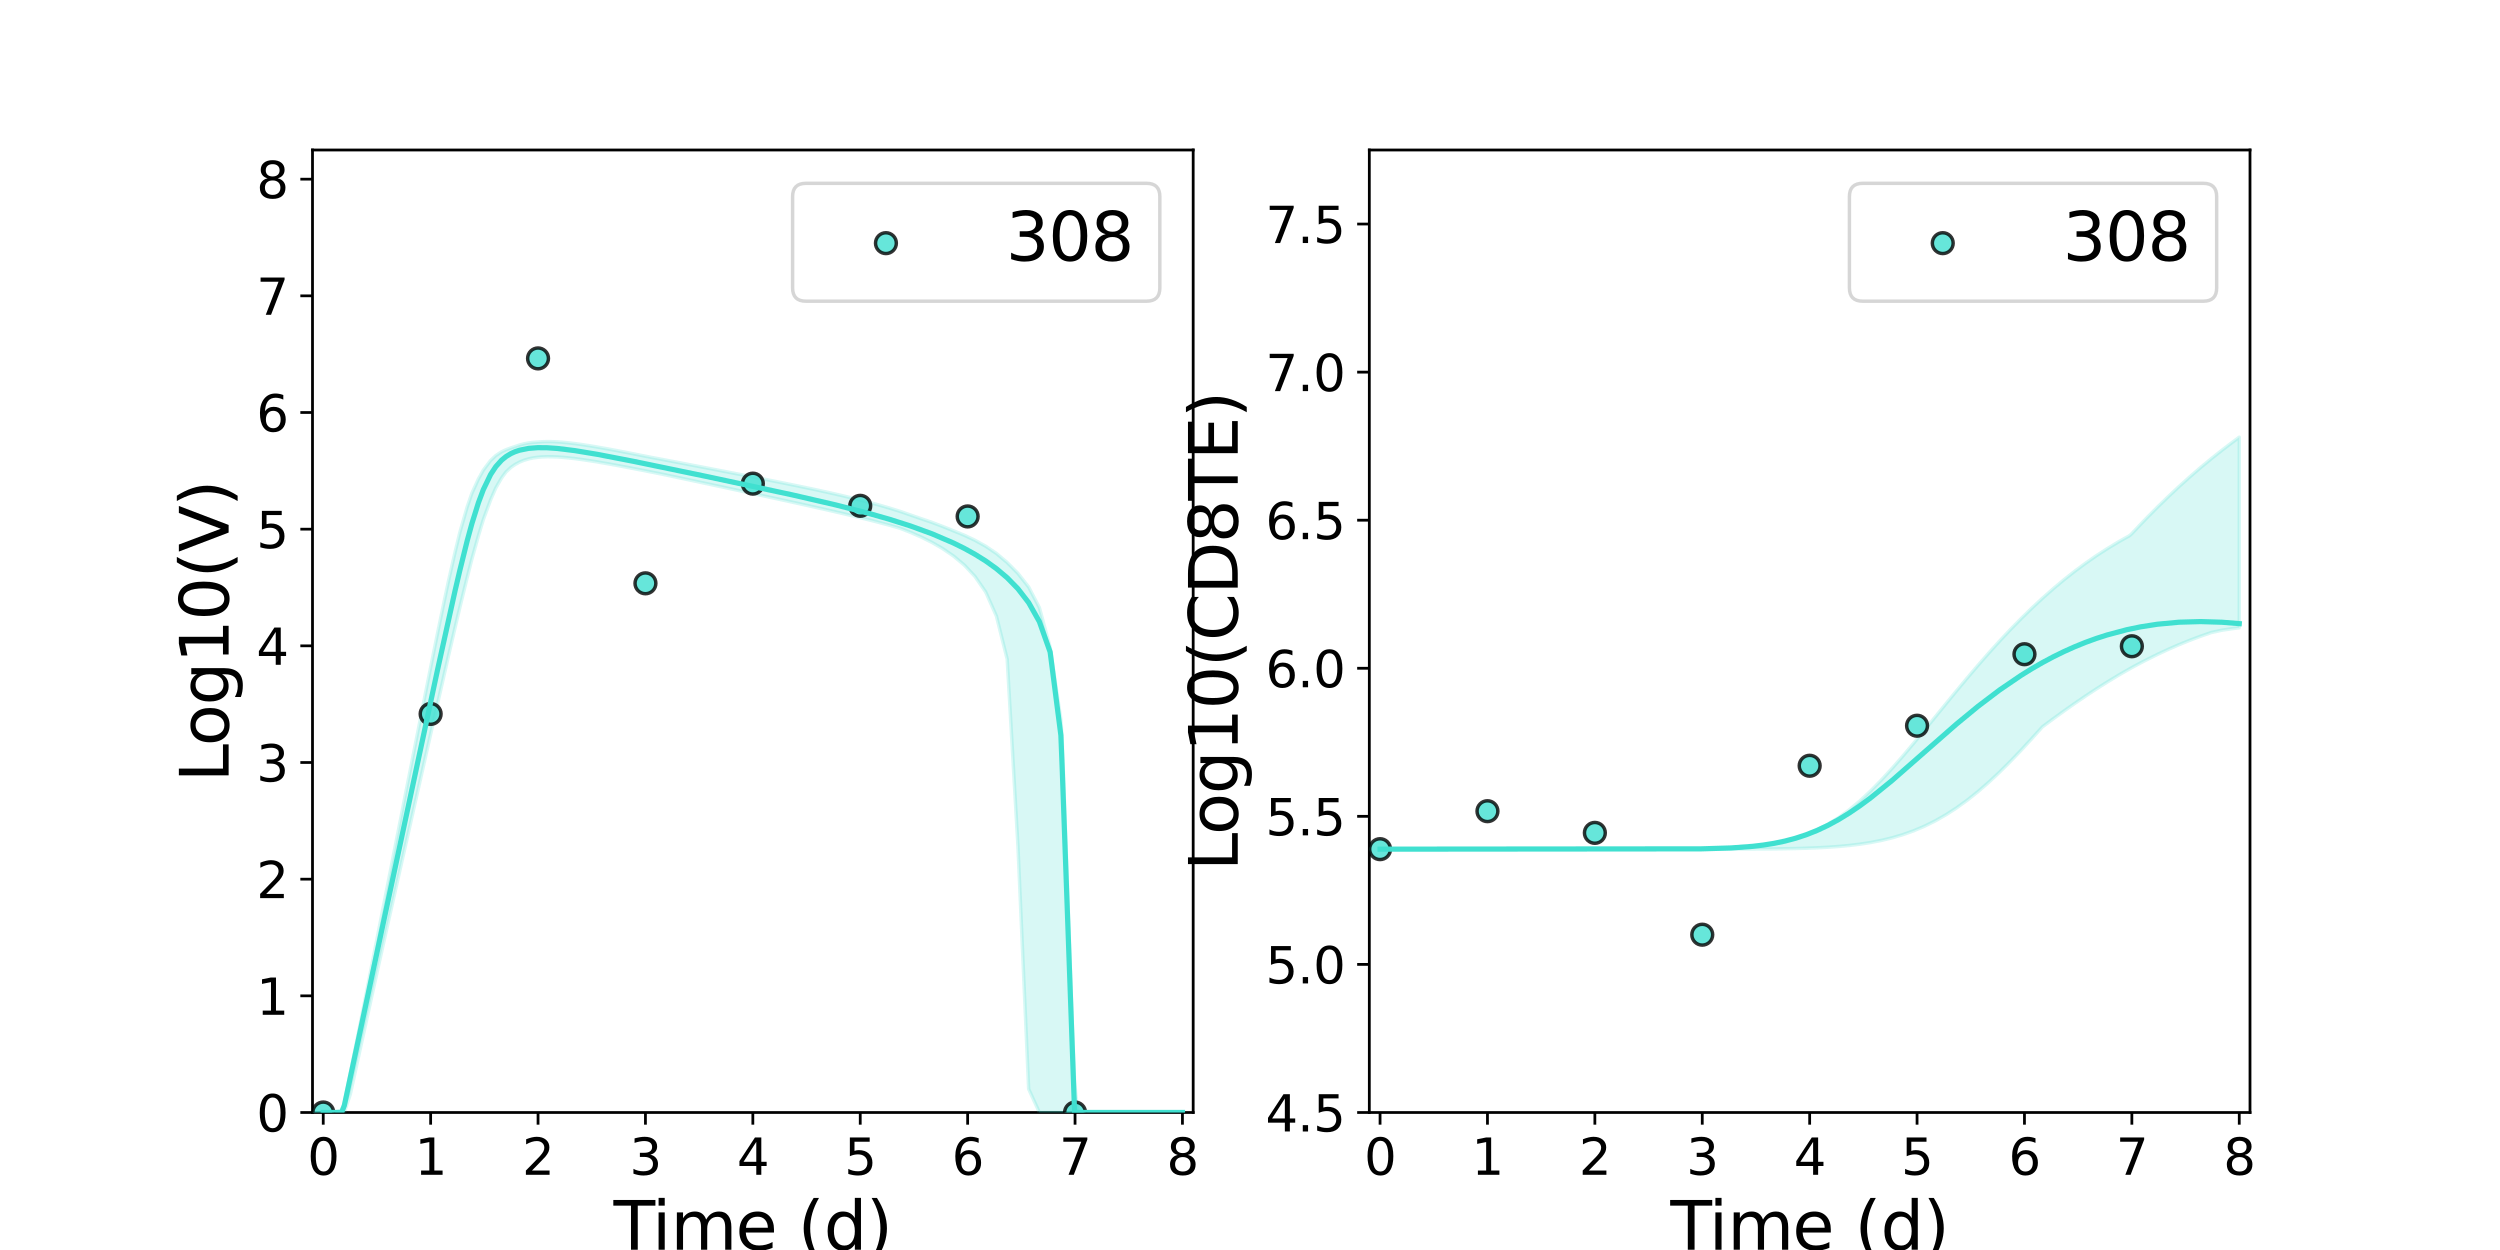 <?xml version="1.0" encoding="utf-8" standalone="no"?>
<!DOCTYPE svg PUBLIC "-//W3C//DTD SVG 1.1//EN"
  "http://www.w3.org/Graphics/SVG/1.1/DTD/svg11.dtd">
<svg xmlns:xlink="http://www.w3.org/1999/xlink" width="720pt" height="360pt" viewBox="0 0 720 360" xmlns="http://www.w3.org/2000/svg" version="1.1">
 <defs>
  <style type="text/css">*{stroke-linejoin: round; stroke-linecap: butt}</style>
 </defs>
 <g id="figure_1">
  <g id="patch_1">
   <path d="M 0 360 
L 720 360 
L 720 0 
L 0 0 
z
" style="fill: #ffffff"/>
  </g>
  <g id="axes_1">
   <g id="patch_2">
    <path d="M 90 320.4 
L 343.636 320.4 
L 343.636 43.2 
L 90 43.2 
z
" style="fill: #ffffff"/>
   </g>
   <g id="matplotlib.axis_1">
    <g id="xtick_1">
     <g id="line2d_1">
      <defs>
       <path id="m88be82df08" d="M 0 0 
L 0 3.5 
" style="stroke: #000000; stroke-width: 0.8"/>
      </defs>
      <g>
       <use xlink:href="#m88be82df08" x="93.093" y="320.4" style="stroke: #000000; stroke-width: 0.8"/>
      </g>
     </g>
     <g id="text_1">
      <!-- 0 -->
      <g transform="translate(88.512 338.342) scale(0.144 -0.144)">
       <defs>
        <path id="DejaVuSans-30" d="M 2034 4250 
Q 1547 4250 1301 3770 
Q 1056 3291 1056 2328 
Q 1056 1369 1301 889 
Q 1547 409 2034 409 
Q 2525 409 2770 889 
Q 3016 1369 3016 2328 
Q 3016 3291 2770 3770 
Q 2525 4250 2034 4250 
z
M 2034 4750 
Q 2819 4750 3233 4129 
Q 3647 3509 3647 2328 
Q 3647 1150 3233 529 
Q 2819 -91 2034 -91 
Q 1250 -91 836 529 
Q 422 1150 422 2328 
Q 422 3509 836 4129 
Q 1250 4750 2034 4750 
z
" transform="scale(0.016)"/>
       </defs>
       <use xlink:href="#DejaVuSans-30"/>
      </g>
     </g>
    </g>
    <g id="xtick_2">
     <g id="line2d_2">
      <g>
       <use xlink:href="#m88be82df08" x="124.024" y="320.4" style="stroke: #000000; stroke-width: 0.8"/>
      </g>
     </g>
     <g id="text_2">
      <!-- 1 -->
      <g transform="translate(119.443 338.342) scale(0.144 -0.144)">
       <defs>
        <path id="DejaVuSans-31" d="M 794 531 
L 1825 531 
L 1825 4091 
L 703 3866 
L 703 4441 
L 1819 4666 
L 2450 4666 
L 2450 531 
L 3481 531 
L 3481 0 
L 794 0 
L 794 531 
z
" transform="scale(0.016)"/>
       </defs>
       <use xlink:href="#DejaVuSans-31"/>
      </g>
     </g>
    </g>
    <g id="xtick_3">
     <g id="line2d_3">
      <g>
       <use xlink:href="#m88be82df08" x="154.956" y="320.4" style="stroke: #000000; stroke-width: 0.8"/>
      </g>
     </g>
     <g id="text_3">
      <!-- 2 -->
      <g transform="translate(150.375 338.342) scale(0.144 -0.144)">
       <defs>
        <path id="DejaVuSans-32" d="M 1228 531 
L 3431 531 
L 3431 0 
L 469 0 
L 469 531 
Q 828 903 1448 1529 
Q 2069 2156 2228 2338 
Q 2531 2678 2651 2914 
Q 2772 3150 2772 3378 
Q 2772 3750 2511 3984 
Q 2250 4219 1831 4219 
Q 1534 4219 1204 4116 
Q 875 4013 500 3803 
L 500 4441 
Q 881 4594 1212 4672 
Q 1544 4750 1819 4750 
Q 2544 4750 2975 4387 
Q 3406 4025 3406 3419 
Q 3406 3131 3298 2873 
Q 3191 2616 2906 2266 
Q 2828 2175 2409 1742 
Q 1991 1309 1228 531 
z
" transform="scale(0.016)"/>
       </defs>
       <use xlink:href="#DejaVuSans-32"/>
      </g>
     </g>
    </g>
    <g id="xtick_4">
     <g id="line2d_4">
      <g>
       <use xlink:href="#m88be82df08" x="185.887" y="320.4" style="stroke: #000000; stroke-width: 0.8"/>
      </g>
     </g>
     <g id="text_4">
      <!-- 3 -->
      <g transform="translate(181.306 338.342) scale(0.144 -0.144)">
       <defs>
        <path id="DejaVuSans-33" d="M 2597 2516 
Q 3050 2419 3304 2112 
Q 3559 1806 3559 1356 
Q 3559 666 3084 287 
Q 2609 -91 1734 -91 
Q 1441 -91 1130 -33 
Q 819 25 488 141 
L 488 750 
Q 750 597 1062 519 
Q 1375 441 1716 441 
Q 2309 441 2620 675 
Q 2931 909 2931 1356 
Q 2931 1769 2642 2001 
Q 2353 2234 1838 2234 
L 1294 2234 
L 1294 2753 
L 1863 2753 
Q 2328 2753 2575 2939 
Q 2822 3125 2822 3475 
Q 2822 3834 2567 4026 
Q 2313 4219 1838 4219 
Q 1578 4219 1281 4162 
Q 984 4106 628 3988 
L 628 4550 
Q 988 4650 1302 4700 
Q 1616 4750 1894 4750 
Q 2613 4750 3031 4423 
Q 3450 4097 3450 3541 
Q 3450 3153 3228 2886 
Q 3006 2619 2597 2516 
z
" transform="scale(0.016)"/>
       </defs>
       <use xlink:href="#DejaVuSans-33"/>
      </g>
     </g>
    </g>
    <g id="xtick_5">
     <g id="line2d_5">
      <g>
       <use xlink:href="#m88be82df08" x="216.818" y="320.4" style="stroke: #000000; stroke-width: 0.8"/>
      </g>
     </g>
     <g id="text_5">
      <!-- 4 -->
      <g transform="translate(212.237 338.342) scale(0.144 -0.144)">
       <defs>
        <path id="DejaVuSans-34" d="M 2419 4116 
L 825 1625 
L 2419 1625 
L 2419 4116 
z
M 2253 4666 
L 3047 4666 
L 3047 1625 
L 3713 1625 
L 3713 1100 
L 3047 1100 
L 3047 0 
L 2419 0 
L 2419 1100 
L 313 1100 
L 313 1709 
L 2253 4666 
z
" transform="scale(0.016)"/>
       </defs>
       <use xlink:href="#DejaVuSans-34"/>
      </g>
     </g>
    </g>
    <g id="xtick_6">
     <g id="line2d_6">
      <g>
       <use xlink:href="#m88be82df08" x="247.749" y="320.4" style="stroke: #000000; stroke-width: 0.8"/>
      </g>
     </g>
     <g id="text_6">
      <!-- 5 -->
      <g transform="translate(243.168 338.342) scale(0.144 -0.144)">
       <defs>
        <path id="DejaVuSans-35" d="M 691 4666 
L 3169 4666 
L 3169 4134 
L 1269 4134 
L 1269 2991 
Q 1406 3038 1543 3061 
Q 1681 3084 1819 3084 
Q 2600 3084 3056 2656 
Q 3513 2228 3513 1497 
Q 3513 744 3044 326 
Q 2575 -91 1722 -91 
Q 1428 -91 1123 -41 
Q 819 9 494 109 
L 494 744 
Q 775 591 1075 516 
Q 1375 441 1709 441 
Q 2250 441 2565 725 
Q 2881 1009 2881 1497 
Q 2881 1984 2565 2268 
Q 2250 2553 1709 2553 
Q 1456 2553 1204 2497 
Q 953 2441 691 2322 
L 691 4666 
z
" transform="scale(0.016)"/>
       </defs>
       <use xlink:href="#DejaVuSans-35"/>
      </g>
     </g>
    </g>
    <g id="xtick_7">
     <g id="line2d_7">
      <g>
       <use xlink:href="#m88be82df08" x="278.681" y="320.4" style="stroke: #000000; stroke-width: 0.8"/>
      </g>
     </g>
     <g id="text_7">
      <!-- 6 -->
      <g transform="translate(274.1 338.342) scale(0.144 -0.144)">
       <defs>
        <path id="DejaVuSans-36" d="M 2113 2584 
Q 1688 2584 1439 2293 
Q 1191 2003 1191 1497 
Q 1191 994 1439 701 
Q 1688 409 2113 409 
Q 2538 409 2786 701 
Q 3034 994 3034 1497 
Q 3034 2003 2786 2293 
Q 2538 2584 2113 2584 
z
M 3366 4563 
L 3366 3988 
Q 3128 4100 2886 4159 
Q 2644 4219 2406 4219 
Q 1781 4219 1451 3797 
Q 1122 3375 1075 2522 
Q 1259 2794 1537 2939 
Q 1816 3084 2150 3084 
Q 2853 3084 3261 2657 
Q 3669 2231 3669 1497 
Q 3669 778 3244 343 
Q 2819 -91 2113 -91 
Q 1303 -91 875 529 
Q 447 1150 447 2328 
Q 447 3434 972 4092 
Q 1497 4750 2381 4750 
Q 2619 4750 2861 4703 
Q 3103 4656 3366 4563 
z
" transform="scale(0.016)"/>
       </defs>
       <use xlink:href="#DejaVuSans-36"/>
      </g>
     </g>
    </g>
    <g id="xtick_8">
     <g id="line2d_8">
      <g>
       <use xlink:href="#m88be82df08" x="309.612" y="320.4" style="stroke: #000000; stroke-width: 0.8"/>
      </g>
     </g>
     <g id="text_8">
      <!-- 7 -->
      <g transform="translate(305.031 338.342) scale(0.144 -0.144)">
       <defs>
        <path id="DejaVuSans-37" d="M 525 4666 
L 3525 4666 
L 3525 4397 
L 1831 0 
L 1172 0 
L 2766 4134 
L 525 4134 
L 525 4666 
z
" transform="scale(0.016)"/>
       </defs>
       <use xlink:href="#DejaVuSans-37"/>
      </g>
     </g>
    </g>
    <g id="xtick_9">
     <g id="line2d_9">
      <g>
       <use xlink:href="#m88be82df08" x="340.543" y="320.4" style="stroke: #000000; stroke-width: 0.8"/>
      </g>
     </g>
     <g id="text_9">
      <!-- 8 -->
      <g transform="translate(335.962 338.342) scale(0.144 -0.144)">
       <defs>
        <path id="DejaVuSans-38" d="M 2034 2216 
Q 1584 2216 1326 1975 
Q 1069 1734 1069 1313 
Q 1069 891 1326 650 
Q 1584 409 2034 409 
Q 2484 409 2743 651 
Q 3003 894 3003 1313 
Q 3003 1734 2745 1975 
Q 2488 2216 2034 2216 
z
M 1403 2484 
Q 997 2584 770 2862 
Q 544 3141 544 3541 
Q 544 4100 942 4425 
Q 1341 4750 2034 4750 
Q 2731 4750 3128 4425 
Q 3525 4100 3525 3541 
Q 3525 3141 3298 2862 
Q 3072 2584 2669 2484 
Q 3125 2378 3379 2068 
Q 3634 1759 3634 1313 
Q 3634 634 3220 271 
Q 2806 -91 2034 -91 
Q 1263 -91 848 271 
Q 434 634 434 1313 
Q 434 1759 690 2068 
Q 947 2378 1403 2484 
z
M 1172 3481 
Q 1172 3119 1398 2916 
Q 1625 2713 2034 2713 
Q 2441 2713 2670 2916 
Q 2900 3119 2900 3481 
Q 2900 3844 2670 4047 
Q 2441 4250 2034 4250 
Q 1625 4250 1398 4047 
Q 1172 3844 1172 3481 
z
" transform="scale(0.016)"/>
       </defs>
       <use xlink:href="#DejaVuSans-38"/>
      </g>
     </g>
    </g>
    <g id="text_10">
     <!-- Time (d) -->
     <g transform="translate(176.693 359.925) scale(0.192 -0.192)">
      <defs>
       <path id="DejaVuSans-54" d="M -19 4666 
L 3928 4666 
L 3928 4134 
L 2272 4134 
L 2272 0 
L 1638 0 
L 1638 4134 
L -19 4134 
L -19 4666 
z
" transform="scale(0.016)"/>
       <path id="DejaVuSans-69" d="M 603 3500 
L 1178 3500 
L 1178 0 
L 603 0 
L 603 3500 
z
M 603 4863 
L 1178 4863 
L 1178 4134 
L 603 4134 
L 603 4863 
z
" transform="scale(0.016)"/>
       <path id="DejaVuSans-6d" d="M 3328 2828 
Q 3544 3216 3844 3400 
Q 4144 3584 4550 3584 
Q 5097 3584 5394 3201 
Q 5691 2819 5691 2113 
L 5691 0 
L 5113 0 
L 5113 2094 
Q 5113 2597 4934 2840 
Q 4756 3084 4391 3084 
Q 3944 3084 3684 2787 
Q 3425 2491 3425 1978 
L 3425 0 
L 2847 0 
L 2847 2094 
Q 2847 2600 2669 2842 
Q 2491 3084 2119 3084 
Q 1678 3084 1418 2786 
Q 1159 2488 1159 1978 
L 1159 0 
L 581 0 
L 581 3500 
L 1159 3500 
L 1159 2956 
Q 1356 3278 1631 3431 
Q 1906 3584 2284 3584 
Q 2666 3584 2933 3390 
Q 3200 3197 3328 2828 
z
" transform="scale(0.016)"/>
       <path id="DejaVuSans-65" d="M 3597 1894 
L 3597 1613 
L 953 1613 
Q 991 1019 1311 708 
Q 1631 397 2203 397 
Q 2534 397 2845 478 
Q 3156 559 3463 722 
L 3463 178 
Q 3153 47 2828 -22 
Q 2503 -91 2169 -91 
Q 1331 -91 842 396 
Q 353 884 353 1716 
Q 353 2575 817 3079 
Q 1281 3584 2069 3584 
Q 2775 3584 3186 3129 
Q 3597 2675 3597 1894 
z
M 3022 2063 
Q 3016 2534 2758 2815 
Q 2500 3097 2075 3097 
Q 1594 3097 1305 2825 
Q 1016 2553 972 2059 
L 3022 2063 
z
" transform="scale(0.016)"/>
       <path id="DejaVuSans-20" transform="scale(0.016)"/>
       <path id="DejaVuSans-28" d="M 1984 4856 
Q 1566 4138 1362 3434 
Q 1159 2731 1159 2009 
Q 1159 1288 1364 580 
Q 1569 -128 1984 -844 
L 1484 -844 
Q 1016 -109 783 600 
Q 550 1309 550 2009 
Q 550 2706 781 3412 
Q 1013 4119 1484 4856 
L 1984 4856 
z
" transform="scale(0.016)"/>
       <path id="DejaVuSans-64" d="M 2906 2969 
L 2906 4863 
L 3481 4863 
L 3481 0 
L 2906 0 
L 2906 525 
Q 2725 213 2448 61 
Q 2172 -91 1784 -91 
Q 1150 -91 751 415 
Q 353 922 353 1747 
Q 353 2572 751 3078 
Q 1150 3584 1784 3584 
Q 2172 3584 2448 3432 
Q 2725 3281 2906 2969 
z
M 947 1747 
Q 947 1113 1208 752 
Q 1469 391 1925 391 
Q 2381 391 2643 752 
Q 2906 1113 2906 1747 
Q 2906 2381 2643 2742 
Q 2381 3103 1925 3103 
Q 1469 3103 1208 2742 
Q 947 2381 947 1747 
z
" transform="scale(0.016)"/>
       <path id="DejaVuSans-29" d="M 513 4856 
L 1013 4856 
Q 1481 4119 1714 3412 
Q 1947 2706 1947 2009 
Q 1947 1309 1714 600 
Q 1481 -109 1013 -844 
L 513 -844 
Q 928 -128 1133 580 
Q 1338 1288 1338 2009 
Q 1338 2731 1133 3434 
Q 928 4138 513 4856 
z
" transform="scale(0.016)"/>
      </defs>
      <use xlink:href="#DejaVuSans-54"/>
      <use xlink:href="#DejaVuSans-69" x="57.959"/>
      <use xlink:href="#DejaVuSans-6d" x="85.742"/>
      <use xlink:href="#DejaVuSans-65" x="183.154"/>
      <use xlink:href="#DejaVuSans-20" x="244.678"/>
      <use xlink:href="#DejaVuSans-28" x="276.465"/>
      <use xlink:href="#DejaVuSans-64" x="315.479"/>
      <use xlink:href="#DejaVuSans-29" x="378.955"/>
     </g>
    </g>
   </g>
   <g id="matplotlib.axis_2">
    <g id="ytick_1">
     <g id="line2d_10">
      <defs>
       <path id="m50efa6f995" d="M 0 0 
L -3.5 0 
" style="stroke: #000000; stroke-width: 0.8"/>
      </defs>
      <g>
       <use xlink:href="#m50efa6f995" x="90" y="320.4" style="stroke: #000000; stroke-width: 0.8"/>
      </g>
     </g>
     <g id="text_11">
      <!-- 0 -->
      <g transform="translate(73.838 325.871) scale(0.144 -0.144)">
       <use xlink:href="#DejaVuSans-30"/>
      </g>
     </g>
    </g>
    <g id="ytick_2">
     <g id="line2d_11">
      <g>
       <use xlink:href="#m50efa6f995" x="90" y="286.8" style="stroke: #000000; stroke-width: 0.8"/>
      </g>
     </g>
     <g id="text_12">
      <!-- 1 -->
      <g transform="translate(73.838 292.271) scale(0.144 -0.144)">
       <use xlink:href="#DejaVuSans-31"/>
      </g>
     </g>
    </g>
    <g id="ytick_3">
     <g id="line2d_12">
      <g>
       <use xlink:href="#m50efa6f995" x="90" y="253.2" style="stroke: #000000; stroke-width: 0.8"/>
      </g>
     </g>
     <g id="text_13">
      <!-- 2 -->
      <g transform="translate(73.838 258.671) scale(0.144 -0.144)">
       <use xlink:href="#DejaVuSans-32"/>
      </g>
     </g>
    </g>
    <g id="ytick_4">
     <g id="line2d_13">
      <g>
       <use xlink:href="#m50efa6f995" x="90" y="219.6" style="stroke: #000000; stroke-width: 0.8"/>
      </g>
     </g>
     <g id="text_14">
      <!-- 3 -->
      <g transform="translate(73.838 225.071) scale(0.144 -0.144)">
       <use xlink:href="#DejaVuSans-33"/>
      </g>
     </g>
    </g>
    <g id="ytick_5">
     <g id="line2d_14">
      <g>
       <use xlink:href="#m50efa6f995" x="90" y="186" style="stroke: #000000; stroke-width: 0.8"/>
      </g>
     </g>
     <g id="text_15">
      <!-- 4 -->
      <g transform="translate(73.838 191.471) scale(0.144 -0.144)">
       <use xlink:href="#DejaVuSans-34"/>
      </g>
     </g>
    </g>
    <g id="ytick_6">
     <g id="line2d_15">
      <g>
       <use xlink:href="#m50efa6f995" x="90" y="152.4" style="stroke: #000000; stroke-width: 0.8"/>
      </g>
     </g>
     <g id="text_16">
      <!-- 5 -->
      <g transform="translate(73.838 157.871) scale(0.144 -0.144)">
       <use xlink:href="#DejaVuSans-35"/>
      </g>
     </g>
    </g>
    <g id="ytick_7">
     <g id="line2d_16">
      <g>
       <use xlink:href="#m50efa6f995" x="90" y="118.8" style="stroke: #000000; stroke-width: 0.8"/>
      </g>
     </g>
     <g id="text_17">
      <!-- 6 -->
      <g transform="translate(73.838 124.271) scale(0.144 -0.144)">
       <use xlink:href="#DejaVuSans-36"/>
      </g>
     </g>
    </g>
    <g id="ytick_8">
     <g id="line2d_17">
      <g>
       <use xlink:href="#m50efa6f995" x="90" y="85.2" style="stroke: #000000; stroke-width: 0.8"/>
      </g>
     </g>
     <g id="text_18">
      <!-- 7 -->
      <g transform="translate(73.838 90.671) scale(0.144 -0.144)">
       <use xlink:href="#DejaVuSans-37"/>
      </g>
     </g>
    </g>
    <g id="ytick_9">
     <g id="line2d_18">
      <g>
       <use xlink:href="#m50efa6f995" x="90" y="51.6" style="stroke: #000000; stroke-width: 0.8"/>
      </g>
     </g>
     <g id="text_19">
      <!-- 8 -->
      <g transform="translate(73.838 57.071) scale(0.144 -0.144)">
       <use xlink:href="#DejaVuSans-38"/>
      </g>
     </g>
    </g>
    <g id="text_20">
     <!-- Log10(V) -->
     <g transform="translate(65.845 225.224) rotate(-90) scale(0.192 -0.192)">
      <defs>
       <path id="DejaVuSans-4c" d="M 628 4666 
L 1259 4666 
L 1259 531 
L 3531 531 
L 3531 0 
L 628 0 
L 628 4666 
z
" transform="scale(0.016)"/>
       <path id="DejaVuSans-6f" d="M 1959 3097 
Q 1497 3097 1228 2736 
Q 959 2375 959 1747 
Q 959 1119 1226 758 
Q 1494 397 1959 397 
Q 2419 397 2687 759 
Q 2956 1122 2956 1747 
Q 2956 2369 2687 2733 
Q 2419 3097 1959 3097 
z
M 1959 3584 
Q 2709 3584 3137 3096 
Q 3566 2609 3566 1747 
Q 3566 888 3137 398 
Q 2709 -91 1959 -91 
Q 1206 -91 779 398 
Q 353 888 353 1747 
Q 353 2609 779 3096 
Q 1206 3584 1959 3584 
z
" transform="scale(0.016)"/>
       <path id="DejaVuSans-67" d="M 2906 1791 
Q 2906 2416 2648 2759 
Q 2391 3103 1925 3103 
Q 1463 3103 1205 2759 
Q 947 2416 947 1791 
Q 947 1169 1205 825 
Q 1463 481 1925 481 
Q 2391 481 2648 825 
Q 2906 1169 2906 1791 
z
M 3481 434 
Q 3481 -459 3084 -895 
Q 2688 -1331 1869 -1331 
Q 1566 -1331 1297 -1286 
Q 1028 -1241 775 -1147 
L 775 -588 
Q 1028 -725 1275 -790 
Q 1522 -856 1778 -856 
Q 2344 -856 2625 -561 
Q 2906 -266 2906 331 
L 2906 616 
Q 2728 306 2450 153 
Q 2172 0 1784 0 
Q 1141 0 747 490 
Q 353 981 353 1791 
Q 353 2603 747 3093 
Q 1141 3584 1784 3584 
Q 2172 3584 2450 3431 
Q 2728 3278 2906 2969 
L 2906 3500 
L 3481 3500 
L 3481 434 
z
" transform="scale(0.016)"/>
       <path id="DejaVuSans-56" d="M 1831 0 
L 50 4666 
L 709 4666 
L 2188 738 
L 3669 4666 
L 4325 4666 
L 2547 0 
L 1831 0 
z
" transform="scale(0.016)"/>
      </defs>
      <use xlink:href="#DejaVuSans-4c"/>
      <use xlink:href="#DejaVuSans-6f" x="53.963"/>
      <use xlink:href="#DejaVuSans-67" x="115.145"/>
      <use xlink:href="#DejaVuSans-31" x="178.621"/>
      <use xlink:href="#DejaVuSans-30" x="242.244"/>
      <use xlink:href="#DejaVuSans-28" x="305.867"/>
      <use xlink:href="#DejaVuSans-56" x="344.881"/>
      <use xlink:href="#DejaVuSans-29" x="413.289"/>
     </g>
    </g>
   </g>
   <g id="patch_3">
    <path d="M 90 320.4 
L 90 43.2 
" style="fill: none; stroke: #000000; stroke-width: 0.8; stroke-linejoin: miter; stroke-linecap: square"/>
   </g>
   <g id="patch_4">
    <path d="M 343.636 320.4 
L 343.636 43.2 
" style="fill: none; stroke: #000000; stroke-width: 0.8; stroke-linejoin: miter; stroke-linecap: square"/>
   </g>
   <g id="patch_5">
    <path d="M 90 320.4 
L 343.636 320.4 
" style="fill: none; stroke: #000000; stroke-width: 0.8; stroke-linejoin: miter; stroke-linecap: square"/>
   </g>
   <g id="patch_6">
    <path d="M 90 43.2 
L 343.636 43.2 
" style="fill: none; stroke: #000000; stroke-width: 0.8; stroke-linejoin: miter; stroke-linecap: square"/>
   </g>
   <g id="PolyCollection_1">
    <defs>
     <path id="m3d5635ea74" d="M 93.093 -39.6 
L 93.093 -39.6 
L 93.099 -39.6 
L 93.153 -39.6 
L 93.702 -39.6 
L 94.101 -39.6 
L 95.425 -39.6 
L 96.119 -39.6 
L 98.374 -39.6 
L 99.163 -39.612 
L 100.883 -44.814 
L 101.842 -49.168 
L 103.754 -57.925 
L 104.807 -62.706 
L 106.616 -70.981 
L 107.757 -76.17 
L 109.574 -84.388 
L 110.772 -89.751 
L 112.559 -97.761 
L 113.799 -103.25 
L 115.576 -111.153 
L 116.846 -116.786 
L 118.78 -125.356 
L 120.023 -130.852 
L 121.713 -138.345 
L 123 -144.036 
L 124.835 -152.136 
L 126.116 -157.77 
L 127.862 -165.423 
L 129.178 -171.166 
L 131.087 -179.363 
L 132.429 -185.045 
L 134.541 -193.651 
L 135.906 -198.989 
L 137.786 -205.718 
L 139.201 -210.365 
L 141.294 -216.042 
L 142.796 -219.473 
L 144.459 -222.35 
L 145.743 -224.08 
L 147.147 -225.388 
L 148.317 -226.205 
L 149.631 -226.915 
L 150.945 -227.455 
L 152.258 -227.844 
L 153.572 -228.123 
L 154.886 -228.304 
L 156.199 -228.409 
L 157.564 -228.457 
L 159.058 -228.442 
L 160.553 -228.389 
L 162.15 -228.278 
L 163.783 -228.122 
L 165.535 -227.919 
L 167.365 -227.68 
L 170.045 -227.279 
L 172.018 -226.965 
L 175.058 -226.436 
L 177.133 -226.063 
L 180.226 -225.484 
L 182.446 -225.06 
L 185.539 -224.457 
L 187.994 -223.972 
L 191.087 -223.356 
L 194.18 -222.704 
L 197.273 -222.046 
L 200.366 -221.387 
L 203.459 -220.725 
L 206.552 -220.062 
L 209.646 -219.398 
L 212.739 -218.732 
L 215.832 -218.065 
L 218.925 -217.397 
L 222.018 -216.726 
L 225.111 -216.053 
L 228.204 -215.376 
L 231.297 -214.694 
L 234.391 -214.005 
L 237.484 -213.308 
L 240.577 -212.601 
L 243.67 -211.879 
L 246.763 -211.14 
L 249.856 -210.379 
L 252.949 -209.591 
L 256.042 -208.769 
L 259.136 -207.882 
L 262.229 -206.675 
L 265.322 -205.32 
L 268.415 -203.776 
L 271.508 -201.987 
L 274.601 -199.865 
L 277.694 -197.276 
L 280.787 -193.981 
L 283.881 -189.497 
L 286.974 -182.534 
L 290.067 -170.169 
L 293.16 -116.426 
L 296.253 -46.365 
L 299.346 -39.6 
L 302.439 -39.6 
L 305.532 -39.6 
L 305.656 -39.6 
L 305.66 -39.6 
L 305.693 -39.6 
L 305.696 -39.6 
L 305.725 -39.6 
L 305.726 -39.6 
L 305.742 -39.6 
L 305.755 -39.6 
L 305.755 -39.6 
L 305.761 -39.6 
L 305.766 -39.6 
L 305.769 -39.6 
L 305.774 -39.6 
L 305.774 -39.6 
L 305.776 -39.6 
L 305.781 -39.6 
L 305.781 -39.6 
L 305.783 -39.6 
L 305.786 -39.6 
L 305.79 -39.6 
L 305.819 -39.6 
L 305.928 -39.6 
L 306.122 -39.6 
L 306.363 -39.6 
L 306.739 -39.6 
L 307.115 -39.6 
L 307.626 -39.6 
L 308.138 -39.6 
L 308.771 -39.6 
L 309.485 -39.6 
L 310.406 -39.6 
L 310.677 -39.6 
L 311.219 -39.6 
L 312.155 -39.6 
L 314.038 -39.6 
L 317.011 -39.6 
L 320.104 -39.6 
L 323.197 -39.6 
L 326.29 -39.6 
L 329.383 -39.6 
L 332.476 -39.6 
L 335.57 -39.6 
L 338.663 -39.6 
L 340.543 -39.6 
L 340.543 -39.6 
L 340.543 -39.6 
L 338.663 -39.6 
L 335.57 -39.6 
L 332.476 -39.6 
L 329.383 -39.6 
L 326.29 -39.6 
L 323.197 -39.6 
L 320.104 -39.6 
L 317.011 -39.6 
L 314.038 -39.6 
L 312.155 -39.6 
L 311.219 -39.6 
L 310.677 -39.6 
L 310.406 -39.601 
L 309.485 -48.266 
L 308.771 -66.254 
L 308.138 -84.657 
L 307.626 -99.209 
L 307.115 -113.69 
L 306.739 -124.145 
L 306.363 -134.55 
L 306.122 -141.138 
L 305.928 -146.247 
L 305.819 -148.489 
L 305.79 -148.937 
L 305.786 -148.991 
L 305.783 -149.031 
L 305.781 -149.059 
L 305.781 -149.074 
L 305.776 -149.14 
L 305.774 -149.166 
L 305.774 -149.168 
L 305.769 -149.247 
L 305.766 -149.297 
L 305.761 -149.362 
L 305.755 -149.453 
L 305.755 -149.462 
L 305.742 -149.646 
L 305.726 -149.888 
L 305.725 -149.912 
L 305.696 -150.341 
L 305.693 -150.384 
L 305.66 -150.892 
L 305.656 -150.943 
L 305.532 -152.802 
L 302.439 -173.614 
L 299.346 -184.99 
L 296.253 -190.945 
L 293.16 -194.874 
L 290.067 -197.993 
L 286.974 -200.607 
L 283.881 -202.687 
L 280.787 -204.405 
L 277.694 -205.864 
L 274.601 -207.131 
L 271.508 -208.378 
L 268.415 -209.553 
L 265.322 -210.61 
L 262.229 -211.683 
L 259.136 -212.752 
L 256.042 -213.722 
L 252.949 -214.611 
L 249.856 -215.438 
L 246.763 -216.239 
L 243.67 -216.996 
L 240.577 -217.717 
L 237.484 -218.41 
L 234.391 -219.08 
L 231.297 -219.732 
L 228.204 -220.37 
L 225.111 -220.998 
L 222.018 -221.617 
L 218.925 -222.23 
L 215.832 -222.838 
L 212.739 -223.443 
L 209.646 -224.045 
L 206.552 -224.645 
L 203.459 -225.243 
L 200.366 -225.839 
L 197.273 -226.434 
L 194.18 -227.026 
L 191.087 -227.616 
L 187.994 -228.202 
L 185.539 -228.678 
L 182.446 -229.297 
L 180.226 -229.734 
L 177.133 -230.327 
L 175.058 -230.716 
L 172.018 -231.253 
L 170.045 -231.585 
L 167.365 -231.998 
L 165.535 -232.249 
L 163.783 -232.458 
L 162.15 -232.619 
L 160.553 -232.739 
L 159.058 -232.806 
L 157.564 -232.822 
L 156.199 -232.783 
L 154.886 -232.692 
L 153.572 -232.598 
L 152.258 -232.439 
L 150.945 -232.189 
L 149.631 -231.833 
L 148.317 -231.386 
L 147.147 -231.01 
L 145.743 -230.482 
L 144.459 -229.895 
L 142.796 -228.797 
L 141.294 -227.385 
L 139.201 -224.611 
L 137.786 -222.067 
L 135.906 -217.957 
L 134.541 -213.977 
L 132.429 -206.638 
L 131.087 -201.1 
L 129.178 -192.737 
L 127.862 -186.541 
L 126.116 -178.129 
L 124.835 -171.809 
L 123 -162.675 
L 121.713 -156.191 
L 120.023 -147.68 
L 118.78 -141.39 
L 116.846 -131.61 
L 115.576 -125.142 
L 113.799 -116.149 
L 112.559 -109.843 
L 110.772 -100.793 
L 109.574 -94.707 
L 107.757 -85.499 
L 106.616 -79.701 
L 104.807 -70.538 
L 103.754 -65.288 
L 101.842 -55.73 
L 100.883 -50.95 
L 99.163 -42.366 
L 98.374 -40.322 
L 96.119 -39.6 
L 95.425 -39.6 
L 94.101 -39.6 
L 93.702 -39.6 
L 93.153 -39.6 
L 93.099 -39.6 
L 93.093 -39.6 
z
" style="stroke: #40e0d0; stroke-opacity: 0.2"/>
    </defs>
    <g clip-path="url(#p88923a8b92)">
     <use xlink:href="#m3d5635ea74" x="0" y="360" style="fill: #40e0d0; fill-opacity: 0.2; stroke: #40e0d0; stroke-opacity: 0.2"/>
    </g>
   </g>
   <g id="legend_1">
    <g id="patch_7">
     <path d="M 232.108 86.742 
L 330.196 86.742 
Q 334.036 86.742 334.036 82.902 
L 334.036 56.64 
Q 334.036 52.8 330.196 52.8 
L 232.108 52.8 
Q 228.268 52.8 228.268 56.64 
L 228.268 82.902 
Q 228.268 86.742 232.108 86.742 
z
" style="fill: #ffffff; opacity: 0.8; stroke: #cccccc; stroke-linejoin: miter"/>
    </g>
    <g id="PathCollection_1">
     <defs>
      <path id="me9550af695" d="M 0 3 
C 0.796 3 1.559 2.684 2.121 2.121 
C 2.684 1.559 3 0.796 3 0 
C 3 -0.796 2.684 -1.559 2.121 -2.121 
C 1.559 -2.684 0.796 -3 0 -3 
C -0.796 -3 -1.559 -2.684 -2.121 -2.121 
C -2.684 -1.559 -3 -0.796 -3 0 
C -3 0.796 -2.684 1.559 -2.121 2.121 
C -1.559 2.684 -0.796 3 0 3 
z
" style="stroke: #000000; stroke-opacity: 0.8"/>
     </defs>
     <g>
      <use xlink:href="#me9550af695" x="255.148" y="70.029" style="fill: #40e0d0; fill-opacity: 0.8; stroke: #000000; stroke-opacity: 0.8"/>
     </g>
    </g>
    <g id="text_21">
     <!-- 308 -->
     <g transform="translate(289.708 75.069) scale(0.192 -0.192)">
      <use xlink:href="#DejaVuSans-33"/>
      <use xlink:href="#DejaVuSans-30" x="63.623"/>
      <use xlink:href="#DejaVuSans-38" x="127.246"/>
     </g>
    </g>
   </g>
   <g id="PathCollection_2">
    <g clip-path="url(#p88923a8b92)">
     <use xlink:href="#me9550af695" x="93.093" y="320.4" style="fill: #40e0d0; fill-opacity: 0.8; stroke: #000000; stroke-opacity: 0.8"/>
     <use xlink:href="#me9550af695" x="124.024" y="205.612" style="fill: #40e0d0; fill-opacity: 0.8; stroke: #000000; stroke-opacity: 0.8"/>
     <use xlink:href="#me9550af695" x="154.956" y="103.221" style="fill: #40e0d0; fill-opacity: 0.8; stroke: #000000; stroke-opacity: 0.8"/>
     <use xlink:href="#me9550af695" x="185.887" y="167.997" style="fill: #40e0d0; fill-opacity: 0.8; stroke: #000000; stroke-opacity: 0.8"/>
     <use xlink:href="#me9550af695" x="216.818" y="139.289" style="fill: #40e0d0; fill-opacity: 0.8; stroke: #000000; stroke-opacity: 0.8"/>
     <use xlink:href="#me9550af695" x="247.749" y="145.677" style="fill: #40e0d0; fill-opacity: 0.8; stroke: #000000; stroke-opacity: 0.8"/>
     <use xlink:href="#me9550af695" x="278.681" y="148.736" style="fill: #40e0d0; fill-opacity: 0.8; stroke: #000000; stroke-opacity: 0.8"/>
     <use xlink:href="#me9550af695" x="309.612" y="320.4" style="fill: #40e0d0; fill-opacity: 0.8; stroke: #000000; stroke-opacity: 0.8"/>
    </g>
   </g>
   <g id="line2d_19">
    <path d="M 93.093 320.4 
L 98.374 320.4 
L 99.163 318.409 
L 110.772 264.007 
L 126.116 192.431 
L 131.087 170.005 
L 132.429 164.28 
L 134.541 155.783 
L 135.906 150.8 
L 137.786 144.782 
L 139.201 141.002 
L 141.294 136.661 
L 142.796 134.38 
L 144.459 132.531 
L 145.743 131.484 
L 147.147 130.631 
L 148.317 130.101 
L 149.631 129.658 
L 152.258 129.129 
L 154.886 128.93 
L 157.564 128.954 
L 160.553 129.161 
L 165.535 129.774 
L 172.018 130.849 
L 182.446 132.864 
L 203.459 137.22 
L 228.204 142.532 
L 240.577 145.391 
L 249.856 147.76 
L 256.042 149.518 
L 262.229 151.483 
L 268.415 153.735 
L 274.601 156.388 
L 277.694 157.919 
L 280.787 159.628 
L 283.881 161.56 
L 286.974 163.782 
L 290.067 166.392 
L 293.16 169.555 
L 296.253 173.563 
L 299.346 179.045 
L 302.439 187.783 
L 305.532 211.766 
L 305.928 221.729 
L 309.485 320.4 
L 340.543 320.4 
L 340.543 320.4 
" clip-path="url(#p88923a8b92)" style="fill: none; stroke: #40e0d0; stroke-width: 1.5; stroke-linecap: square"/>
   </g>
  </g>
  <g id="axes_2">
   <g id="patch_8">
    <path d="M 394.364 320.4 
L 648 320.4 
L 648 43.2 
L 394.364 43.2 
z
" style="fill: #ffffff"/>
   </g>
   <g id="matplotlib.axis_3">
    <g id="xtick_10">
     <g id="line2d_20">
      <g>
       <use xlink:href="#m88be82df08" x="397.457" y="320.4" style="stroke: #000000; stroke-width: 0.8"/>
      </g>
     </g>
     <g id="text_22">
      <!-- 0 -->
      <g transform="translate(392.876 338.342) scale(0.144 -0.144)">
       <use xlink:href="#DejaVuSans-30"/>
      </g>
     </g>
    </g>
    <g id="xtick_11">
     <g id="line2d_21">
      <g>
       <use xlink:href="#m88be82df08" x="428.388" y="320.4" style="stroke: #000000; stroke-width: 0.8"/>
      </g>
     </g>
     <g id="text_23">
      <!-- 1 -->
      <g transform="translate(423.807 338.342) scale(0.144 -0.144)">
       <use xlink:href="#DejaVuSans-31"/>
      </g>
     </g>
    </g>
    <g id="xtick_12">
     <g id="line2d_22">
      <g>
       <use xlink:href="#m88be82df08" x="459.319" y="320.4" style="stroke: #000000; stroke-width: 0.8"/>
      </g>
     </g>
     <g id="text_24">
      <!-- 2 -->
      <g transform="translate(454.738 338.342) scale(0.144 -0.144)">
       <use xlink:href="#DejaVuSans-32"/>
      </g>
     </g>
    </g>
    <g id="xtick_13">
     <g id="line2d_23">
      <g>
       <use xlink:href="#m88be82df08" x="490.251" y="320.4" style="stroke: #000000; stroke-width: 0.8"/>
      </g>
     </g>
     <g id="text_25">
      <!-- 3 -->
      <g transform="translate(485.67 338.342) scale(0.144 -0.144)">
       <use xlink:href="#DejaVuSans-33"/>
      </g>
     </g>
    </g>
    <g id="xtick_14">
     <g id="line2d_24">
      <g>
       <use xlink:href="#m88be82df08" x="521.182" y="320.4" style="stroke: #000000; stroke-width: 0.8"/>
      </g>
     </g>
     <g id="text_26">
      <!-- 4 -->
      <g transform="translate(516.601 338.342) scale(0.144 -0.144)">
       <use xlink:href="#DejaVuSans-34"/>
      </g>
     </g>
    </g>
    <g id="xtick_15">
     <g id="line2d_25">
      <g>
       <use xlink:href="#m88be82df08" x="552.113" y="320.4" style="stroke: #000000; stroke-width: 0.8"/>
      </g>
     </g>
     <g id="text_27">
      <!-- 5 -->
      <g transform="translate(547.532 338.342) scale(0.144 -0.144)">
       <use xlink:href="#DejaVuSans-35"/>
      </g>
     </g>
    </g>
    <g id="xtick_16">
     <g id="line2d_26">
      <g>
       <use xlink:href="#m88be82df08" x="583.044" y="320.4" style="stroke: #000000; stroke-width: 0.8"/>
      </g>
     </g>
     <g id="text_28">
      <!-- 6 -->
      <g transform="translate(578.463 338.342) scale(0.144 -0.144)">
       <use xlink:href="#DejaVuSans-36"/>
      </g>
     </g>
    </g>
    <g id="xtick_17">
     <g id="line2d_27">
      <g>
       <use xlink:href="#m88be82df08" x="613.976" y="320.4" style="stroke: #000000; stroke-width: 0.8"/>
      </g>
     </g>
     <g id="text_29">
      <!-- 7 -->
      <g transform="translate(609.395 338.342) scale(0.144 -0.144)">
       <use xlink:href="#DejaVuSans-37"/>
      </g>
     </g>
    </g>
    <g id="xtick_18">
     <g id="line2d_28">
      <g>
       <use xlink:href="#m88be82df08" x="644.907" y="320.4" style="stroke: #000000; stroke-width: 0.8"/>
      </g>
     </g>
     <g id="text_30">
      <!-- 8 -->
      <g transform="translate(640.326 338.342) scale(0.144 -0.144)">
       <use xlink:href="#DejaVuSans-38"/>
      </g>
     </g>
    </g>
    <g id="text_31">
     <!-- Time (d) -->
     <g transform="translate(481.057 359.925) scale(0.192 -0.192)">
      <use xlink:href="#DejaVuSans-54"/>
      <use xlink:href="#DejaVuSans-69" x="57.959"/>
      <use xlink:href="#DejaVuSans-6d" x="85.742"/>
      <use xlink:href="#DejaVuSans-65" x="183.154"/>
      <use xlink:href="#DejaVuSans-20" x="244.678"/>
      <use xlink:href="#DejaVuSans-28" x="276.465"/>
      <use xlink:href="#DejaVuSans-64" x="315.479"/>
      <use xlink:href="#DejaVuSans-29" x="378.955"/>
     </g>
    </g>
   </g>
   <g id="matplotlib.axis_4">
    <g id="ytick_10">
     <g id="line2d_29">
      <g>
       <use xlink:href="#m50efa6f995" x="394.364" y="320.4" style="stroke: #000000; stroke-width: 0.8"/>
      </g>
     </g>
     <g id="text_32">
      <!-- 4.5 -->
      <g transform="translate(364.463 325.871) scale(0.144 -0.144)">
       <defs>
        <path id="DejaVuSans-2e" d="M 684 794 
L 1344 794 
L 1344 0 
L 684 0 
L 684 794 
z
" transform="scale(0.016)"/>
       </defs>
       <use xlink:href="#DejaVuSans-34"/>
       <use xlink:href="#DejaVuSans-2e" x="63.623"/>
       <use xlink:href="#DejaVuSans-35" x="95.41"/>
      </g>
     </g>
    </g>
    <g id="ytick_11">
     <g id="line2d_30">
      <g>
       <use xlink:href="#m50efa6f995" x="394.364" y="277.754" style="stroke: #000000; stroke-width: 0.8"/>
      </g>
     </g>
     <g id="text_33">
      <!-- 5.0 -->
      <g transform="translate(364.463 283.225) scale(0.144 -0.144)">
       <use xlink:href="#DejaVuSans-35"/>
       <use xlink:href="#DejaVuSans-2e" x="63.623"/>
       <use xlink:href="#DejaVuSans-30" x="95.41"/>
      </g>
     </g>
    </g>
    <g id="ytick_12">
     <g id="line2d_31">
      <g>
       <use xlink:href="#m50efa6f995" x="394.364" y="235.108" style="stroke: #000000; stroke-width: 0.8"/>
      </g>
     </g>
     <g id="text_34">
      <!-- 5.5 -->
      <g transform="translate(364.463 240.579) scale(0.144 -0.144)">
       <use xlink:href="#DejaVuSans-35"/>
       <use xlink:href="#DejaVuSans-2e" x="63.623"/>
       <use xlink:href="#DejaVuSans-35" x="95.41"/>
      </g>
     </g>
    </g>
    <g id="ytick_13">
     <g id="line2d_32">
      <g>
       <use xlink:href="#m50efa6f995" x="394.364" y="192.462" style="stroke: #000000; stroke-width: 0.8"/>
      </g>
     </g>
     <g id="text_35">
      <!-- 6.0 -->
      <g transform="translate(364.463 197.932) scale(0.144 -0.144)">
       <use xlink:href="#DejaVuSans-36"/>
       <use xlink:href="#DejaVuSans-2e" x="63.623"/>
       <use xlink:href="#DejaVuSans-30" x="95.41"/>
      </g>
     </g>
    </g>
    <g id="ytick_14">
     <g id="line2d_33">
      <g>
       <use xlink:href="#m50efa6f995" x="394.364" y="149.815" style="stroke: #000000; stroke-width: 0.8"/>
      </g>
     </g>
     <g id="text_36">
      <!-- 6.5 -->
      <g transform="translate(364.463 155.286) scale(0.144 -0.144)">
       <use xlink:href="#DejaVuSans-36"/>
       <use xlink:href="#DejaVuSans-2e" x="63.623"/>
       <use xlink:href="#DejaVuSans-35" x="95.41"/>
      </g>
     </g>
    </g>
    <g id="ytick_15">
     <g id="line2d_34">
      <g>
       <use xlink:href="#m50efa6f995" x="394.364" y="107.169" style="stroke: #000000; stroke-width: 0.8"/>
      </g>
     </g>
     <g id="text_37">
      <!-- 7.0 -->
      <g transform="translate(364.463 112.64) scale(0.144 -0.144)">
       <use xlink:href="#DejaVuSans-37"/>
       <use xlink:href="#DejaVuSans-2e" x="63.623"/>
       <use xlink:href="#DejaVuSans-30" x="95.41"/>
      </g>
     </g>
    </g>
    <g id="ytick_16">
     <g id="line2d_35">
      <g>
       <use xlink:href="#m50efa6f995" x="394.364" y="64.523" style="stroke: #000000; stroke-width: 0.8"/>
      </g>
     </g>
     <g id="text_38">
      <!-- 7.5 -->
      <g transform="translate(364.463 69.994) scale(0.144 -0.144)">
       <use xlink:href="#DejaVuSans-37"/>
       <use xlink:href="#DejaVuSans-2e" x="63.623"/>
       <use xlink:href="#DejaVuSans-35" x="95.41"/>
      </g>
     </g>
    </g>
    <g id="text_39">
     <!-- Log10(CD8TE) -->
     <g transform="translate(356.47 250.79) rotate(-90) scale(0.192 -0.192)">
      <defs>
       <path id="DejaVuSans-43" d="M 4122 4306 
L 4122 3641 
Q 3803 3938 3442 4084 
Q 3081 4231 2675 4231 
Q 1875 4231 1450 3742 
Q 1025 3253 1025 2328 
Q 1025 1406 1450 917 
Q 1875 428 2675 428 
Q 3081 428 3442 575 
Q 3803 722 4122 1019 
L 4122 359 
Q 3791 134 3420 21 
Q 3050 -91 2638 -91 
Q 1578 -91 968 557 
Q 359 1206 359 2328 
Q 359 3453 968 4101 
Q 1578 4750 2638 4750 
Q 3056 4750 3426 4639 
Q 3797 4528 4122 4306 
z
" transform="scale(0.016)"/>
       <path id="DejaVuSans-44" d="M 1259 4147 
L 1259 519 
L 2022 519 
Q 2988 519 3436 956 
Q 3884 1394 3884 2338 
Q 3884 3275 3436 3711 
Q 2988 4147 2022 4147 
L 1259 4147 
z
M 628 4666 
L 1925 4666 
Q 3281 4666 3915 4102 
Q 4550 3538 4550 2338 
Q 4550 1131 3912 565 
Q 3275 0 1925 0 
L 628 0 
L 628 4666 
z
" transform="scale(0.016)"/>
       <path id="DejaVuSans-45" d="M 628 4666 
L 3578 4666 
L 3578 4134 
L 1259 4134 
L 1259 2753 
L 3481 2753 
L 3481 2222 
L 1259 2222 
L 1259 531 
L 3634 531 
L 3634 0 
L 628 0 
L 628 4666 
z
" transform="scale(0.016)"/>
      </defs>
      <use xlink:href="#DejaVuSans-4c"/>
      <use xlink:href="#DejaVuSans-6f" x="53.963"/>
      <use xlink:href="#DejaVuSans-67" x="115.145"/>
      <use xlink:href="#DejaVuSans-31" x="178.621"/>
      <use xlink:href="#DejaVuSans-30" x="242.244"/>
      <use xlink:href="#DejaVuSans-28" x="305.867"/>
      <use xlink:href="#DejaVuSans-43" x="344.881"/>
      <use xlink:href="#DejaVuSans-44" x="414.705"/>
      <use xlink:href="#DejaVuSans-38" x="491.707"/>
      <use xlink:href="#DejaVuSans-54" x="555.33"/>
      <use xlink:href="#DejaVuSans-45" x="616.414"/>
      <use xlink:href="#DejaVuSans-29" x="679.598"/>
     </g>
    </g>
   </g>
   <g id="patch_9">
    <path d="M 394.364 320.4 
L 394.364 43.2 
" style="fill: none; stroke: #000000; stroke-width: 0.8; stroke-linejoin: miter; stroke-linecap: square"/>
   </g>
   <g id="patch_10">
    <path d="M 648 320.4 
L 648 43.2 
" style="fill: none; stroke: #000000; stroke-width: 0.8; stroke-linejoin: miter; stroke-linecap: square"/>
   </g>
   <g id="patch_11">
    <path d="M 394.364 320.4 
L 648 320.4 
" style="fill: none; stroke: #000000; stroke-width: 0.8; stroke-linejoin: miter; stroke-linecap: square"/>
   </g>
   <g id="patch_12">
    <path d="M 394.364 43.2 
L 648 43.2 
" style="fill: none; stroke: #000000; stroke-width: 0.8; stroke-linejoin: miter; stroke-linecap: square"/>
   </g>
   <g id="PolyCollection_2">
    <defs>
     <path id="mbb2918b2c8" d="M 397.457 -115.442 
L 397.457 -115.442 
L 397.462 -115.442 
L 397.517 -115.442 
L 398.065 -115.442 
L 398.464 -115.442 
L 399.789 -115.442 
L 400.483 -115.442 
L 402.737 -115.442 
L 403.527 -115.442 
L 405.247 -115.442 
L 406.205 -115.442 
L 408.117 -115.442 
L 409.17 -115.442 
L 410.979 -115.442 
L 412.121 -115.442 
L 413.938 -115.442 
L 415.135 -115.442 
L 416.923 -115.442 
L 418.163 -115.442 
L 419.939 -115.442 
L 421.21 -115.442 
L 423.144 -115.442 
L 424.386 -115.442 
L 426.077 -115.442 
L 427.363 -115.442 
L 429.199 -115.442 
L 430.479 -115.442 
L 432.225 -115.442 
L 433.542 -115.442 
L 435.45 -115.442 
L 436.793 -115.442 
L 438.905 -115.442 
L 440.27 -115.442 
L 442.15 -115.442 
L 443.564 -115.442 
L 445.658 -115.442 
L 447.16 -115.442 
L 448.822 -115.442 
L 450.107 -115.442 
L 451.511 -115.442 
L 452.681 -115.442 
L 453.995 -115.442 
L 455.308 -115.442 
L 456.622 -115.442 
L 457.936 -115.442 
L 459.249 -115.442 
L 460.563 -115.442 
L 461.927 -115.442 
L 463.422 -115.442 
L 464.916 -115.442 
L 466.513 -115.442 
L 468.147 -115.442 
L 469.899 -115.442 
L 471.729 -115.442 
L 474.409 -115.442 
L 476.382 -115.442 
L 479.421 -115.442 
L 481.497 -115.442 
L 484.59 -115.443 
L 486.81 -115.443 
L 489.903 -115.444 
L 492.357 -115.446 
L 495.45 -115.449 
L 498.544 -115.454 
L 501.637 -115.461 
L 504.73 -115.474 
L 507.823 -115.493 
L 510.916 -115.522 
L 514.009 -115.565 
L 517.102 -115.626 
L 520.195 -115.712 
L 523.289 -115.832 
L 526.382 -115.995 
L 529.475 -116.213 
L 532.568 -116.502 
L 535.661 -116.876 
L 538.754 -117.355 
L 541.847 -117.959 
L 544.94 -118.708 
L 548.034 -119.623 
L 551.127 -120.727 
L 554.22 -122.036 
L 557.313 -123.566 
L 560.406 -125.328 
L 563.499 -127.329 
L 566.592 -129.567 
L 569.685 -132.036 
L 572.779 -134.725 
L 575.872 -137.615 
L 578.965 -140.685 
L 582.058 -143.912 
L 585.151 -147.27 
L 588.244 -150.696 
L 591.337 -152.987 
L 594.43 -155.228 
L 597.524 -157.409 
L 600.617 -159.521 
L 603.71 -161.558 
L 606.803 -163.521 
L 609.896 -165.394 
L 610.02 -165.466 
L 610.023 -165.468 
L 610.057 -165.488 
L 610.06 -165.49 
L 610.088 -165.507 
L 610.09 -165.508 
L 610.106 -165.517 
L 610.118 -165.524 
L 610.119 -165.525 
L 610.125 -165.528 
L 610.129 -165.531 
L 610.133 -165.533 
L 610.138 -165.536 
L 610.138 -165.536 
L 610.14 -165.537 
L 610.144 -165.539 
L 610.145 -165.54 
L 610.147 -165.541 
L 610.15 -165.543 
L 610.153 -165.545 
L 610.183 -165.562 
L 610.291 -165.626 
L 610.486 -165.741 
L 610.726 -165.882 
L 611.102 -166.1 
L 611.478 -166.317 
L 611.99 -166.61 
L 612.501 -166.903 
L 613.135 -167.26 
L 613.849 -167.658 
L 614.77 -168.164 
L 615.041 -168.312 
L 615.583 -168.604 
L 616.519 -169.099 
L 618.402 -170.073 
L 621.374 -171.547 
L 624.468 -172.989 
L 627.561 -174.337 
L 630.654 -175.593 
L 633.747 -176.755 
L 636.84 -177.826 
L 639.933 -178.504 
L 643.026 -178.964 
L 644.907 -179.211 
L 644.907 -234.092 
L 644.907 -234.092 
L 643.026 -232.706 
L 639.933 -230.355 
L 636.84 -227.899 
L 633.747 -225.336 
L 630.654 -222.664 
L 627.561 -219.881 
L 624.468 -216.987 
L 621.374 -213.98 
L 618.402 -210.985 
L 616.519 -209.032 
L 615.583 -208.042 
L 615.041 -207.464 
L 614.77 -207.174 
L 613.849 -206.191 
L 613.135 -205.613 
L 612.501 -205.281 
L 611.99 -204.997 
L 611.478 -204.713 
L 611.102 -204.505 
L 610.726 -204.29 
L 610.486 -204.153 
L 610.291 -204.042 
L 610.183 -203.98 
L 610.153 -203.962 
L 610.15 -203.96 
L 610.147 -203.959 
L 610.145 -203.958 
L 610.144 -203.957 
L 610.14 -203.955 
L 610.138 -203.954 
L 610.138 -203.954 
L 610.133 -203.95 
L 610.129 -203.949 
L 610.125 -203.946 
L 610.119 -203.943 
L 610.118 -203.942 
L 610.106 -203.935 
L 610.09 -203.926 
L 610.088 -203.925 
L 610.06 -203.908 
L 610.057 -203.907 
L 610.023 -203.887 
L 610.02 -203.885 
L 609.896 -203.813 
L 606.803 -201.944 
L 603.71 -199.937 
L 600.617 -197.782 
L 597.524 -195.489 
L 594.43 -193.05 
L 591.337 -190.464 
L 588.244 -187.731 
L 585.151 -184.853 
L 582.058 -181.83 
L 578.965 -178.669 
L 575.872 -175.373 
L 572.779 -171.952 
L 569.685 -168.416 
L 566.592 -164.781 
L 563.499 -161.066 
L 560.406 -157.293 
L 557.313 -153.492 
L 554.22 -149.695 
L 551.127 -145.94 
L 548.034 -142.271 
L 544.94 -138.733 
L 541.847 -135.371 
L 538.754 -132.23 
L 535.661 -129.349 
L 532.568 -126.76 
L 529.475 -124.481 
L 526.382 -122.598 
L 523.289 -121.009 
L 520.195 -119.685 
L 517.102 -118.606 
L 514.009 -117.761 
L 510.916 -117.116 
L 507.823 -116.622 
L 504.73 -116.252 
L 501.637 -115.984 
L 498.544 -115.793 
L 495.45 -115.663 
L 492.357 -115.577 
L 489.903 -115.531 
L 486.81 -115.492 
L 484.59 -115.475 
L 481.497 -115.459 
L 479.421 -115.453 
L 476.382 -115.447 
L 474.409 -115.445 
L 471.729 -115.444 
L 469.899 -115.443 
L 468.147 -115.443 
L 466.513 -115.442 
L 464.916 -115.442 
L 463.422 -115.442 
L 461.927 -115.442 
L 460.563 -115.442 
L 459.249 -115.442 
L 457.936 -115.442 
L 456.622 -115.442 
L 455.308 -115.442 
L 453.995 -115.442 
L 452.681 -115.442 
L 451.511 -115.442 
L 450.107 -115.442 
L 448.822 -115.442 
L 447.16 -115.442 
L 445.658 -115.442 
L 443.564 -115.442 
L 442.15 -115.442 
L 440.27 -115.442 
L 438.905 -115.442 
L 436.793 -115.442 
L 435.45 -115.442 
L 433.542 -115.442 
L 432.225 -115.442 
L 430.479 -115.442 
L 429.199 -115.442 
L 427.363 -115.442 
L 426.077 -115.442 
L 424.386 -115.442 
L 423.144 -115.442 
L 421.21 -115.442 
L 419.939 -115.442 
L 418.163 -115.442 
L 416.923 -115.442 
L 415.135 -115.442 
L 413.938 -115.442 
L 412.121 -115.442 
L 410.979 -115.442 
L 409.17 -115.442 
L 408.117 -115.442 
L 406.205 -115.442 
L 405.247 -115.442 
L 403.527 -115.442 
L 402.737 -115.442 
L 400.483 -115.442 
L 399.789 -115.442 
L 398.464 -115.442 
L 398.065 -115.442 
L 397.517 -115.442 
L 397.462 -115.442 
L 397.457 -115.442 
z
" style="stroke: #40e0d0; stroke-opacity: 0.2"/>
    </defs>
    <g clip-path="url(#p71f634b524)">
     <use xlink:href="#mbb2918b2c8" x="0" y="360" style="fill: #40e0d0; fill-opacity: 0.2; stroke: #40e0d0; stroke-opacity: 0.2"/>
    </g>
   </g>
   <g id="legend_2">
    <g id="patch_13">
     <path d="M 536.472 86.742 
L 634.56 86.742 
Q 638.4 86.742 638.4 82.902 
L 638.4 56.64 
Q 638.4 52.8 634.56 52.8 
L 536.472 52.8 
Q 532.632 52.8 532.632 56.64 
L 532.632 82.902 
Q 532.632 86.742 536.472 86.742 
z
" style="fill: #ffffff; opacity: 0.8; stroke: #cccccc; stroke-linejoin: miter"/>
    </g>
    <g id="PathCollection_3">
     <g>
      <use xlink:href="#me9550af695" x="559.512" y="70.029" style="fill: #40e0d0; fill-opacity: 0.8; stroke: #000000; stroke-opacity: 0.8"/>
     </g>
    </g>
    <g id="text_40">
     <!-- 308 -->
     <g transform="translate(594.072 75.069) scale(0.192 -0.192)">
      <use xlink:href="#DejaVuSans-33"/>
      <use xlink:href="#DejaVuSans-30" x="63.623"/>
      <use xlink:href="#DejaVuSans-38" x="127.246"/>
     </g>
    </g>
   </g>
   <g id="PathCollection_4">
    <g clip-path="url(#p71f634b524)">
     <use xlink:href="#me9550af695" x="366.525" y="216.269" style="fill: #40e0d0; fill-opacity: 0.8; stroke: #000000; stroke-opacity: 0.8"/>
     <use xlink:href="#me9550af695" x="397.457" y="244.558" style="fill: #40e0d0; fill-opacity: 0.8; stroke: #000000; stroke-opacity: 0.8"/>
     <use xlink:href="#me9550af695" x="428.388" y="233.62" style="fill: #40e0d0; fill-opacity: 0.8; stroke: #000000; stroke-opacity: 0.8"/>
     <use xlink:href="#me9550af695" x="459.319" y="239.866" style="fill: #40e0d0; fill-opacity: 0.8; stroke: #000000; stroke-opacity: 0.8"/>
     <use xlink:href="#me9550af695" x="490.251" y="269.193" style="fill: #40e0d0; fill-opacity: 0.8; stroke: #000000; stroke-opacity: 0.8"/>
     <use xlink:href="#me9550af695" x="521.182" y="220.537" style="fill: #40e0d0; fill-opacity: 0.8; stroke: #000000; stroke-opacity: 0.8"/>
     <use xlink:href="#me9550af695" x="552.113" y="209.011" style="fill: #40e0d0; fill-opacity: 0.8; stroke: #000000; stroke-opacity: 0.8"/>
     <use xlink:href="#me9550af695" x="583.044" y="188.415" style="fill: #40e0d0; fill-opacity: 0.8; stroke: #000000; stroke-opacity: 0.8"/>
     <use xlink:href="#me9550af695" x="613.976" y="186.121" style="fill: #40e0d0; fill-opacity: 0.8; stroke: #000000; stroke-opacity: 0.8"/>
    </g>
   </g>
   <g id="line2d_36">
    <path d="M 397.457 244.558 
L 489.903 244.469 
L 498.544 244.207 
L 504.73 243.748 
L 507.823 243.378 
L 510.916 242.884 
L 514.009 242.239 
L 517.102 241.421 
L 520.195 240.408 
L 523.289 239.181 
L 526.382 237.732 
L 529.475 236.056 
L 532.568 234.16 
L 535.661 232.058 
L 538.754 229.772 
L 544.94 224.759 
L 554.22 216.628 
L 563.499 208.504 
L 569.685 203.411 
L 575.872 198.722 
L 582.058 194.51 
L 585.151 192.596 
L 588.244 190.814 
L 591.337 189.164 
L 594.43 187.647 
L 597.524 186.262 
L 600.617 185.008 
L 603.71 183.882 
L 606.803 182.882 
L 612.501 181.359 
L 616.519 180.526 
L 621.374 179.772 
L 627.561 179.193 
L 633.747 179.014 
L 639.933 179.205 
L 644.907 179.607 
L 644.907 179.607 
" clip-path="url(#p71f634b524)" style="fill: none; stroke: #40e0d0; stroke-width: 1.5; stroke-linecap: square"/>
   </g>
  </g>
 </g>
 <defs>
  <clipPath id="p88923a8b92">
   <rect x="90" y="43.2" width="253.636" height="277.2"/>
  </clipPath>
  <clipPath id="p71f634b524">
   <rect x="394.364" y="43.2" width="253.636" height="277.2"/>
  </clipPath>
 </defs>
</svg>
